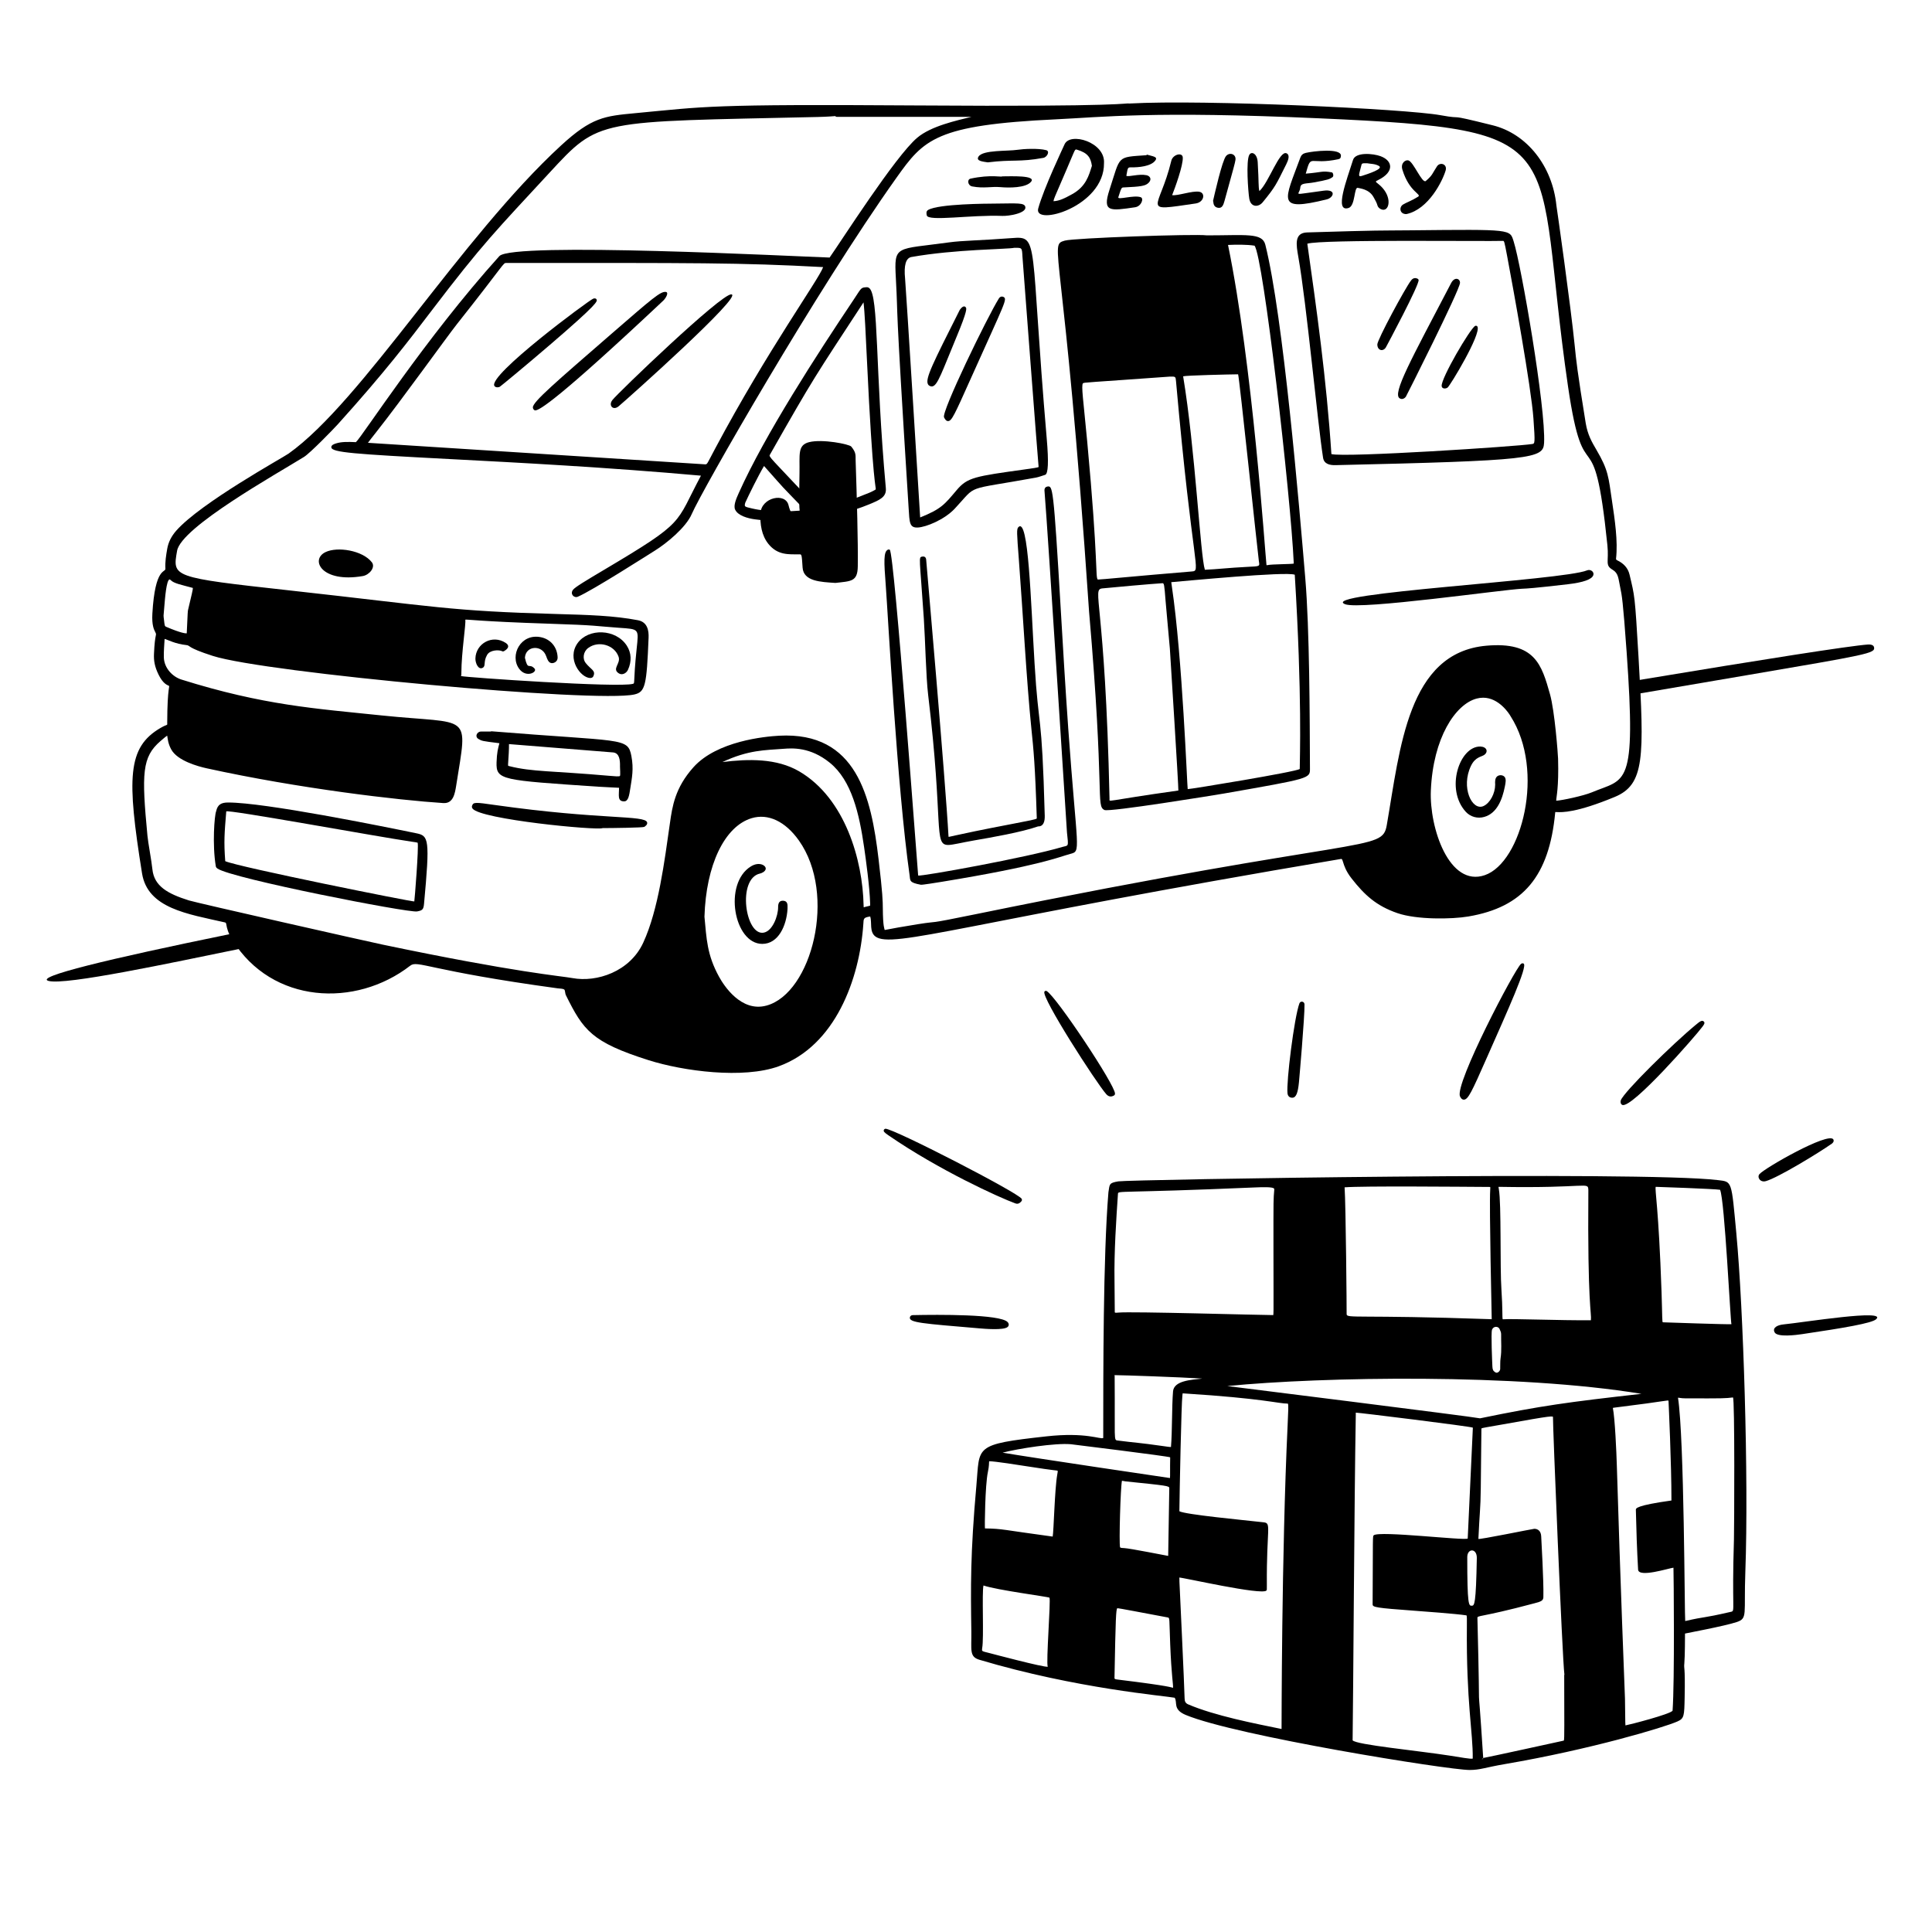 <svg width="154" height="154" viewBox="0 0 154 154" fill="none" xmlns="http://www.w3.org/2000/svg">
<path d="M18.654 74.88C18.551 74.715 18.473 74.57 18.412 74.439C8.531 76.462 2.722 77.874 3.869 78.189C5.217 78.559 13.663 76.745 19.165 75.621C18.986 75.386 18.816 75.14 18.654 74.88Z" fill="black"/>
<path d="M149.384 51.608C149.368 51.51 149.282 51.349 148.889 51.375C147.476 51.474 140.613 52.548 130.579 54.215C130.599 54.588 130.617 54.945 130.634 55.288C133.45 54.807 136.349 54.313 139.337 53.804C148.895 52.176 149.465 52.075 149.385 51.608H149.384Z" fill="black"/>
<path d="M130.608 52.393C130.313 47.358 130.306 47.565 129.893 45.808C129.766 45.265 129.408 44.901 128.915 44.666C128.841 44.632 128.808 44.586 128.815 44.528C128.973 43.139 128.716 41.423 128.49 39.909C128.207 38.021 128.219 37.5 127.245 35.844C126.887 35.233 126.549 34.657 126.395 33.715C125.717 29.532 125.639 28.742 125.52 27.547C125.207 24.404 124.107 16.643 124.062 16.385C123.744 13.233 121.705 10.662 118.988 9.989C114.939 8.98 116.971 9.573 114.812 9.181C112.056 8.682 95.985 7.919 90.029 8.251C89.655 8.191 89.999 8.523 73.022 8.405C56.461 8.292 56.245 8.494 50.645 9.02C48.187 9.25 47.169 9.346 44.73 11.588C36.736 18.936 28.876 31.983 23.001 36.158C22.549 36.479 16.007 40.079 14.049 42.3C13.655 42.749 13.42 43.222 13.329 43.746C13.241 44.257 13.151 44.785 13.184 45.331C13.204 45.672 12.36 45.158 12.145 48.914C12.094 49.829 12.269 50.175 12.374 50.381C12.53 50.687 12.346 50.38 12.274 52.129C12.253 52.652 12.317 53.12 12.643 53.782C12.974 54.452 13.281 54.587 13.447 54.659C13.576 54.717 13.337 54.655 13.329 57.598C13.329 57.879 13.413 57.663 12.78 58.033C10.15 59.578 10.106 62.018 11.321 69.611C11.769 72.413 14.962 72.85 17.9 73.519C18.013 73.544 18.014 73.552 18.049 73.741C18.09 73.965 18.16 74.338 18.538 74.947C21.684 80.007 28.337 80.358 32.701 76.974C33.297 76.511 34.11 77.369 44.457 78.781C44.639 78.806 44.835 78.797 44.96 78.865C45.062 78.919 45.022 79.156 45.113 79.338C46.495 82.116 47.149 83.065 51.688 84.504C54.472 85.388 59.256 86.018 62.078 84.992C66.572 83.357 68.516 78.064 68.817 73.654C68.846 73.241 68.8 73.135 69.366 73.053C69.515 73.521 69.284 74.271 69.776 74.646C71.101 75.658 77.026 73.505 106.836 68.476C106.97 68.452 106.973 68.453 107.058 68.724C107.14 68.992 107.279 69.441 107.741 70.029C108.765 71.333 109.691 72.203 111.399 72.789C112.933 73.315 115.71 73.279 117.042 73.053C121.413 72.313 123.482 69.841 123.964 64.786C123.971 64.71 123.953 64.725 124.082 64.731C124.506 64.75 125.625 64.802 128.709 63.525C131.097 62.536 131.074 60.4 130.608 52.393ZM114.053 63.017C114.23 58.801 116.018 56.137 117.693 55.686C117.87 55.638 118.046 55.614 118.221 55.614C119.486 55.614 120.303 56.895 120.409 57.09C123.188 61.426 121.303 68.739 118.358 69.758C115.516 70.742 113.928 65.989 114.053 63.017ZM124.045 63.824C124.051 63.505 124.26 62.813 124.194 60.465C124.183 60.096 123.926 56.666 123.55 55.336C122.885 52.984 122.359 51.129 118.482 51.469C112.207 52.019 111.601 59.673 110.542 65.759C110.16 67.961 109.056 66.474 77.838 72.857C73.441 73.756 75.096 73.36 73.156 73.669C70.422 74.105 70.516 74.178 70.51 74.097C70.505 74.02 70.381 73.915 70.37 72.415C70.365 71.824 70.361 71.267 70.028 68.46C69.444 63.534 68.295 58.307 62.102 58.644C60.975 58.705 57.149 59.066 55.275 61.157C53.798 62.806 53.588 64.295 53.401 65.608C52.965 68.651 52.487 72.508 51.274 75.138C50.208 77.452 47.572 78.321 45.63 77.963C44.706 77.791 41.222 77.539 30.475 75.29C29.132 75.009 15.67 71.966 15.058 71.773C13.361 71.239 12.281 70.635 12.146 69.278C12.08 68.614 11.806 67.182 11.754 66.627C11.28 61.638 11.319 60.343 12.787 59.075C12.98 58.908 13.214 58.708 13.327 58.639C13.371 58.865 13.384 59.255 13.65 59.739C14.143 60.643 15.791 61.092 16.477 61.242C23.856 62.862 31.798 63.787 35.337 64.013C36.133 64.061 36.263 63.252 36.366 62.601C37.299 56.685 37.592 57.772 30.427 57.028C25.159 56.48 21.009 56.222 14.458 54.166C13.782 53.955 13.085 53.278 13.059 52.394C13.047 51.913 13.095 51.411 13.121 50.927C13.381 50.996 13.963 51.327 14.847 51.418C15.213 51.457 14.802 51.589 16.962 52.282C21.154 53.629 47.536 56.042 50.564 55.356C51.44 55.158 51.544 54.646 51.699 50.826C51.72 50.302 51.631 49.589 50.856 49.439C48.92 49.07 46.913 49.014 44.372 48.943C35.801 48.703 34.819 48.361 23.035 47.057C13.671 46.021 13.748 46.006 14.116 43.902C14.445 42.02 22.031 37.788 24.233 36.421C24.718 36.12 26.561 34.228 26.926 33.822C30.661 29.682 32.567 27.177 34.409 24.755C38.469 19.419 39.6 18.315 43.772 13.799C47.824 9.414 47.465 9.727 65.169 9.325C66.052 9.305 66.401 9.263 66.579 9.254C66.603 9.29 66.644 9.313 66.69 9.313C70.21 9.324 76.85 9.303 77.44 9.312C76.23 9.615 74.219 10.043 73.107 10.983C71.367 12.454 67.041 19.235 66.128 20.529C63.393 20.443 40.844 19.261 39.803 20.416C33.866 27.005 28.909 34.748 28.37 35.244C27.703 35.215 27.231 35.209 26.805 35.339C26.66 35.384 26.387 35.467 26.411 35.663C26.461 36.064 28.137 36.19 35.925 36.596C41.193 36.871 48.399 37.247 55.873 37.915C53.783 41.824 54.73 41.513 48.193 45.396C46.696 46.284 45.842 46.797 45.676 47.011C45.416 47.349 45.756 47.696 46.063 47.563C47.251 47.051 51.654 44.227 52.206 43.886C53.094 43.336 54.677 42.058 55.141 40.97C55.911 39.166 65.081 23.126 71.453 14.175C73.643 11.098 74.577 9.962 84.164 9.512C87.846 9.339 91.824 8.833 105.206 9.433C125.954 10.361 122.12 11.172 124.987 30.801C126.31 39.843 127.016 32.64 128.125 43.451C128.263 44.785 127.907 45.039 128.536 45.413C129.017 45.699 128.995 46.11 129.15 46.837C129.279 47.448 129.365 47.851 129.659 51.967C130.44 62.928 129.583 62.024 126.884 63.158C126.231 63.432 124.491 63.807 124.044 63.825L124.045 63.824ZM37.088 49.396C37.191 49.355 38.195 49.533 43.736 49.714C47.728 49.842 47.355 49.901 49.342 50.041C50.976 50.154 50.915 50.105 50.745 51.74C50.46 54.471 50.636 54.465 50.446 54.509C49.339 54.832 37.124 53.999 36.744 53.888C36.779 53.809 36.775 53.755 36.776 53.63C36.779 52.002 37.154 49.717 37.088 49.396ZM15.368 46.863C15.397 46.944 15.257 47.472 14.997 48.585C14.961 48.74 14.968 48.693 14.885 50.484C14.797 50.492 14.439 50.475 13.245 49.963C13.137 49.916 13.125 49.899 13.075 49.438C13.021 48.949 13.023 49.283 13.095 48.382C13.155 47.646 13.264 46.276 13.506 46.186C13.523 46.181 13.562 46.194 13.621 46.253C13.876 46.506 14.413 46.603 15.368 46.863ZM29.958 34.485C32.013 31.887 35.618 26.852 36.427 25.83C40.318 20.922 40.083 20.958 40.366 20.959C55.445 20.961 58.891 20.927 65.613 21.291C65.259 22.292 61.229 27.833 57.017 35.733C56.336 37.009 56.385 37.017 56.201 37.012C56.053 37.003 31.829 35.456 29.329 35.296C29.46 35.115 29.69 34.825 29.958 34.485ZM56.153 73.067C56.278 68.953 57.751 65.873 59.908 65.219C61.22 64.821 62.596 65.468 63.678 66.993C66.734 71.297 64.7 79.16 61.106 80.153C59.071 80.715 57.691 78.54 57.317 77.86C56.347 76.098 56.321 74.824 56.152 73.065L56.153 73.067ZM57.582 60.744C59.661 59.768 60.989 59.801 62.455 59.687C63.144 59.635 64.577 59.525 66.146 60.799C67.894 62.218 68.492 64.872 68.878 67.529C69.013 68.445 69.328 70.753 69.358 71.996C69.359 72.082 69.362 72.172 69.359 72.186C69.341 72.2 69.262 72.217 69.185 72.235C69.095 72.255 68.929 72.293 68.847 72.324C68.844 72.289 68.839 72.236 68.837 72.152C68.763 68.575 67.376 63.636 63.71 61.488C61.908 60.432 59.647 60.486 57.582 60.744Z" fill="black"/>
<path d="M104.417 61.261C104.399 57.167 104.388 50.162 104.043 46.075C103.564 40.369 102.29 25.214 100.859 19.506C100.615 18.532 99.308 18.761 96.205 18.761C95.201 18.63 85.567 18.975 84.877 19.179C83.531 19.575 84.812 19.184 86.811 48.762C88.077 63.347 87.336 64.219 88.035 64.564C88.406 64.749 96.907 63.367 97.571 63.251C104.453 62.043 104.421 62.06 104.417 61.261ZM101.027 45.045C101.004 45.05 100.975 45.059 100.952 45.047C100.829 43.932 99.85 29.082 97.886 19.524C98.525 19.497 99.372 19.483 99.998 19.582C100.697 20.417 102.888 39.55 103.125 44.875C103.125 44.894 103.127 44.918 103.135 44.92C102.976 44.978 101.377 44.963 101.027 45.046V45.045ZM98.689 29.837C98.773 29.931 100.248 44.056 100.342 44.706C100.408 45.158 100.478 45.134 99.432 45.185C97.883 45.261 97.038 45.376 96.041 45.416C95.679 44.305 95.267 35.752 94.308 29.996C94.603 29.919 97.972 29.844 98.688 29.836L98.689 29.837ZM86.322 30.553C86.387 30.476 86.655 30.497 93.264 30.018C93.704 30.012 93.708 30.013 93.74 30.387C95.088 45.542 95.778 45.486 94.992 45.552C90.415 45.93 87.699 46.206 87.504 46.197C87.297 45.985 87.565 44.912 86.662 35.194C86.355 31.904 86.171 30.734 86.322 30.553ZM87.871 46.901C88.372 46.845 91.983 46.523 92.656 46.488C92.788 46.482 92.809 46.583 92.906 47.868C92.967 48.665 93.093 49.866 93.249 51.692C93.256 51.769 93.955 62.844 93.927 63.012C87.892 63.859 88.468 63.969 88.44 63.666C88.095 47.789 86.992 47 87.871 46.901ZM94.672 62.9C94.633 62.803 94.248 52.37 93.411 46.761C93.388 46.605 93.369 46.479 93.362 46.405C94.52 46.309 102.496 45.538 103.206 45.811C103.805 55.552 103.603 60.493 103.603 61.294C103.416 61.508 94.752 62.931 94.672 62.9Z" fill="black"/>
<path d="M120.658 19.258C120.34 18.268 120.602 18.277 112.474 18.358C109.658 18.386 110.415 18.338 104.193 18.527C103.15 18.558 103.318 19.504 103.49 20.478C104.151 24.198 105.013 33.633 105.462 36.487C105.54 36.984 105.986 37.088 106.454 37.077C122.171 36.719 123.009 36.552 123.078 35.321C123.232 32.556 121.25 21.108 120.657 19.257L120.658 19.258ZM122.136 35.392C120.992 35.583 107.179 36.486 106.126 36.194C105.734 30.212 104.928 24.507 104.207 19.426C105.304 19.069 118.582 19.25 119.776 19.201C119.902 19.195 119.899 19.168 120.136 20.419C120.596 22.865 122.057 30.886 122.231 33.369C122.371 35.352 122.344 35.356 122.135 35.392H122.136Z" fill="black"/>
<path d="M83.437 34.98C82.07 19.048 82.868 18.808 80.654 18.978C78.166 19.169 76.714 19.172 75.663 19.318C71.383 19.911 71.263 19.492 71.408 22.164C71.622 26.125 71.28 22.336 72.428 40.516C72.499 41.642 72.484 42.083 73.162 42.049C73.835 42.011 75.277 41.422 76.096 40.552C77.981 38.544 76.728 39.133 82.566 38.071C82.827 38.023 83.057 37.922 83.308 37.849C83.553 37.777 83.596 36.822 83.437 34.98ZM73.346 41.246C73.332 40.972 72.211 22.865 72.145 22.212C72.037 21.141 72.206 20.566 72.651 20.486C76.118 19.867 80.405 19.869 80.842 19.753C81.472 19.75 81.461 19.721 81.501 20.466C81.505 20.544 82.77 37.23 82.788 37.223C82.73 37.272 82.343 37.325 81.703 37.415C77.74 37.967 77.118 38.048 76.27 39.051C75.286 40.214 75.046 40.561 73.346 41.246Z" fill="black"/>
<path d="M85.144 57.976C84.946 57.991 84.988 57.988 85.144 57.976C84.917 54.784 84.725 51.516 84.556 48.633C83.968 38.616 83.91 38.73 83.486 38.782C83.36 38.799 83.24 38.908 83.256 39.111C83.548 42.682 85.023 66.123 85.048 66.348C85.183 67.566 85.17 67.367 84.682 67.51C81.863 68.352 73.454 69.873 73.186 69.79C73.165 69.711 71.295 44.078 70.924 43.822C70.887 43.797 70.837 43.79 70.796 43.806C70.413 43.951 70.458 44.75 70.607 46.707C70.778 48.963 71.511 62.786 72.502 69.75C72.566 70.192 72.448 70.35 73.405 70.523C73.527 70.539 74.656 70.356 75.03 70.295C82.957 68.997 84.459 68.291 85.308 68.066C86.201 67.829 85.859 67.969 85.143 57.976H85.144Z" fill="black"/>
<path d="M33.189 66.421C30.351 65.838 21.1 63.968 18.191 63.968C17.64 63.968 17.345 64.123 17.227 64.674C17.095 64.987 16.911 67.326 17.203 69.058C17.218 69.141 17.284 69.197 17.333 69.232C18.468 70.027 32.544 72.773 33.24 72.651C33.655 72.575 33.756 72.511 33.799 72.053C34.28 66.85 34.173 66.624 33.189 66.421ZM17.954 68.644C17.835 67.073 17.892 66.418 18.035 64.68C18.051 64.484 30.227 66.717 32.789 67.086C33.052 67.124 33.26 67.153 33.29 67.171C33.393 67.468 33.048 71.777 33.024 71.853C32.912 71.908 18.943 69.098 17.954 68.644Z" fill="black"/>
<path d="M83.277 65.017C83.045 56.391 82.795 58.393 82.465 52.884C82.158 47.833 81.985 41.181 81.175 42.019C81.027 42.17 81.049 42.45 81.214 44.623C81.535 48.84 81.825 54.297 82.212 58.083C82.385 59.761 82.509 60.972 82.643 65.242C82.574 65.313 82.015 65.421 80.787 65.655C75.401 66.683 75.612 66.773 75.606 66.676C75.357 62.131 73.832 44.734 73.829 44.656C73.822 44.425 73.706 44.335 73.52 44.366C73.192 44.419 73.309 44.373 73.638 49.297C73.753 51.035 73.81 53.957 73.984 55.401C75.227 65.73 74.391 67.352 75.58 67.352C75.945 67.352 76.636 67.165 77.691 66.983C78.905 66.774 81.42 66.34 82.744 65.873C83.187 65.884 83.289 65.461 83.277 65.017Z" fill="black"/>
<path d="M50.328 60.264C50.038 58.749 49.651 59.146 39.189 58.292C39.167 58.29 39.133 58.295 39.111 58.309C38.258 58.308 38.282 58.301 38.192 58.344C37.955 58.457 37.882 58.761 38.141 58.906C38.423 59.063 38.381 59.064 39.808 59.242C39.695 59.659 39.606 59.983 39.581 60.766C39.537 62.196 39.976 62.184 47.675 62.707C48.124 62.738 49.319 62.789 49.346 62.794C49.346 63.373 49.191 63.877 49.746 63.877C50.087 63.877 50.154 63.41 50.244 62.828C50.37 62.012 50.525 61.292 50.328 60.264ZM40.516 60.632C40.588 59.614 40.565 59.443 40.572 59.312L48.891 59.978C49.379 60.046 49.433 60.587 49.42 61.108C49.417 61.216 49.465 61.805 49.414 61.853C49.354 61.909 49.02 61.88 48.555 61.839C44.017 61.439 42.418 61.529 40.624 61.076C40.575 61.063 40.517 61.049 40.508 61.044C40.489 61.008 40.502 60.834 40.516 60.632Z" fill="black"/>
<path d="M88 13.002C88.041 16.493 82.364 18.065 82.756 16.621C83.195 15.007 84.758 11.734 84.853 11.511C85.289 10.495 88.114 11.335 88 13.002ZM87.036 13.218C86.941 12.59 86.742 12.193 85.835 11.927C85.659 11.876 85.708 11.905 85.013 13.519C83.934 16.021 84.029 15.777 83.973 16.039C84.477 16.015 84.906 15.778 85.43 15.495C86.569 14.879 86.792 13.992 87.036 13.219V13.218Z" fill="black"/>
<path d="M126.509 45.462C124.593 46.268 104.963 47.27 107.219 48.162C108.409 48.638 119.858 46.986 121.35 46.927C121.726 46.911 122.196 46.893 124.97 46.57C126.211 46.426 126.894 46.182 127.004 45.845C127.094 45.57 126.766 45.353 126.509 45.462Z" fill="black"/>
<path d="M107.85 12.747C108.049 12.11 109.44 12.226 110.05 12.452C111.03 12.816 111.149 13.703 109.881 14.336C109.609 14.471 109.613 14.466 109.85 14.651C110.95 15.507 110.808 16.682 110.298 16.72C110.11 16.734 109.853 16.582 109.8 16.381C109.737 16.142 109.609 15.943 109.497 15.732C109.135 15.056 108.375 15.023 108.245 14.976C107.917 14.859 108.052 16.398 107.498 16.577C106.325 16.956 107.361 14.313 107.85 12.747ZM108.969 13.013C108.539 13.013 108.554 12.993 108.486 13.285C108.361 13.824 108.196 14.138 108.545 14.024C108.998 13.877 110.326 13.464 109.913 13.226C109.599 13.046 109.244 13.066 108.969 13.013Z" fill="black"/>
<path d="M51.583 65.555C51.426 64.954 47.937 65.368 39.482 64.171C37.895 63.945 37.729 63.922 37.627 64.232C37.603 64.304 37.617 64.381 37.665 64.449C38.29 65.317 47.583 66.211 48.042 66.008C48.785 66.008 51.255 65.975 51.355 65.911C51.43 65.862 51.629 65.731 51.583 65.555Z" fill="black"/>
<path d="M106.884 12.416C106.88 12.553 106.848 12.652 106.702 12.684C104.308 13.206 104.549 12.167 104.082 13.841C105.4 13.736 105.359 13.595 106.159 13.739C106.269 13.759 106.321 14.036 106.228 14.107C105.98 14.293 105.869 14.327 104.748 14.537C104.093 14.66 103.68 14.558 103.645 14.959C103.59 15.588 102.8 15.552 105.503 15.2C106.553 15.063 106.308 15.758 105.752 15.894C101.669 16.899 102.39 15.999 103.652 12.558C103.726 12.355 103.864 12.238 104.084 12.187C104.695 12.044 106.908 11.789 106.886 12.416H106.884Z" fill="black"/>
<path d="M91.405 12.322C91.907 12.466 92.289 12.492 92.106 12.77C91.77 13.28 90.686 13.344 90.223 13.339C89.88 13.335 89.903 13.323 89.781 14.016C89.995 14.116 90.771 13.838 91.389 13.966C91.658 14.021 91.835 14.274 91.572 14.554C91.305 14.837 90.916 14.875 89.565 14.94C89.396 14.948 89.387 14.948 89.142 15.72C89.063 15.97 90.366 15.523 90.927 15.72C91.199 15.815 90.975 16.449 90.477 16.521C88.488 16.812 87.849 16.934 88.434 15.139C89.34 12.364 88.972 12.545 91.394 12.37L91.406 12.323L91.405 12.322Z" fill="black"/>
<path d="M79.344 16.228C81.07 16.216 81.658 16.143 81.731 16.498C81.833 16.997 80.408 17.231 79.899 17.21C77.409 17.112 73.986 17.671 73.874 17.17C73.842 17.023 73.808 16.837 73.982 16.735C74.825 16.244 78.691 16.233 79.344 16.228Z" fill="black"/>
<path d="M112.099 17.065C111.563 17.074 111.501 16.513 111.836 16.304C112.101 16.139 112.466 16.031 113.033 15.681C113.359 15.479 112.333 15.328 111.784 13.522C111.625 12.997 112.029 12.717 112.267 12.786C112.673 12.904 113.367 14.67 113.653 14.424C114.213 13.942 114.136 13.877 114.541 13.261C114.79 12.883 115.379 13.082 115.233 13.586C115.006 14.368 113.895 16.687 112.098 17.066L112.099 17.065Z" fill="black"/>
<path d="M99.585 12.338C99.761 12.039 100.212 12.235 100.252 12.928C100.353 14.643 100.294 14.86 100.385 15.233C101.144 14.537 101.986 11.958 102.55 12.22C102.849 12.359 102.679 12.792 102.522 13.106C101.713 14.719 101.693 14.846 100.649 16.124C100.317 16.531 99.694 16.545 99.578 15.823C99.491 15.28 99.306 12.811 99.585 12.338H99.585Z" fill="black"/>
<path d="M93.364 12.816C93.488 12.303 94.244 12.12 94.278 12.54C94.328 13.153 93.645 15.02 93.431 15.555C93.862 15.627 95.041 15.188 95.591 15.284C96.114 15.375 95.977 16.122 95.308 16.219C90.791 16.877 92.407 16.79 93.365 12.817L93.364 12.816Z" fill="black"/>
<path d="M29.642 44.822C29.949 45.22 29.441 45.827 28.918 45.918C25.639 46.485 24.695 44.614 25.944 44.01C26.898 43.548 28.908 43.87 29.642 44.822Z" fill="black"/>
<path d="M78.737 12.942C78.383 12.881 77.755 12.85 78.001 12.477C78.356 11.937 80.313 12.064 81.121 11.939C81.558 11.871 82.762 11.803 83.393 11.97C83.707 12.052 83.469 12.528 83.159 12.585C81.229 12.938 80.752 12.693 78.737 12.942Z" fill="black"/>
<path d="M79.878 14.057C80.574 14.057 82.628 13.957 82.184 14.49C81.766 14.994 80.391 14.975 79.766 14.918C79.003 14.849 78.436 15.039 77.492 14.86C77.144 14.794 77.062 14.305 77.364 14.239C78.992 13.888 79.881 14.141 79.878 14.057Z" fill="black"/>
<path d="M96.689 16.026C96.798 15.558 97.415 12.798 97.73 12.435C98.023 12.098 98.556 12.293 98.477 12.758C98.427 13.053 98.387 13.185 97.603 16.024C97.513 16.352 97.407 16.622 97.084 16.562C96.633 16.478 96.754 16.042 96.689 16.026Z" fill="black"/>
<path d="M53.075 23.27C52.659 23.206 51.988 23.79 48.748 26.602C44.286 30.477 42.471 32.026 42.475 32.473C42.475 32.595 42.57 32.712 42.666 32.712C42.985 32.712 44.417 31.909 52.863 23.969C53.075 23.769 53.337 23.311 53.075 23.27Z" fill="black"/>
<path d="M58.29 23.466C57.499 23.397 49.249 31.324 48.809 31.893C48.48 32.321 48.872 32.752 49.312 32.385C49.931 31.87 59.357 23.466 58.29 23.466Z" fill="black"/>
<path d="M47.552 23.87C47.527 23.82 47.46 23.745 47.284 23.808C46.953 23.926 38.826 29.946 39.414 30.771C39.512 30.908 39.75 30.887 39.842 30.827C39.963 30.747 41.965 29.092 43.829 27.492C47.702 24.169 47.623 24.011 47.552 23.87Z" fill="black"/>
<path d="M62.432 71.798C62.113 71.784 62.023 71.992 62.024 72.311C62.024 73.018 61.585 74.193 60.892 74.338C59.411 74.647 58.733 70.029 60.586 69.628C60.709 69.603 60.991 69.478 61.033 69.278C61.093 68.993 60.526 68.646 59.856 69.06C57.634 70.43 58.504 75.238 60.76 75.238C62.052 75.238 62.69 73.773 62.772 72.477C62.773 72.468 62.774 72.46 62.774 72.45L62.775 72.341C62.781 72.121 62.789 71.819 62.432 71.798Z" fill="black"/>
<path d="M119.941 61.939C119.811 61.763 119.49 61.741 119.322 61.899C119.173 62.042 119.161 62.276 119.181 62.541C119.179 63.255 118.763 64.019 118.248 64.252C117.342 64.66 116.418 62.759 117.258 61.033C117.61 60.31 118.108 60.336 118.33 60.158C118.65 59.902 118.498 59.523 117.998 59.506C116.331 59.475 115.18 62.913 116.845 64.716C117.215 65.115 117.778 65.27 118.313 65.116C119.329 64.828 119.748 63.721 119.95 62.706C120.014 62.388 120.07 62.113 119.941 61.939Z" fill="black"/>
<path d="M49.964 51.469C49.094 50.115 46.895 50.051 46.033 51.274C45.157 52.517 46.277 54.013 47.031 54.044C47.147 54.049 47.25 54.007 47.295 53.905C47.504 53.441 47.121 53.395 46.68 52.842C46.43 52.529 46.471 51.953 46.891 51.647C47.708 51.043 48.983 51.404 49.309 52.356C49.496 52.904 48.737 53.317 49.338 53.681C49.603 53.839 49.928 53.665 50.054 53.393C50.364 52.724 50.332 52.041 49.964 51.469Z" fill="black"/>
<path d="M43.127 50.795C41.495 50.451 40.593 52.261 41.392 53.321C41.953 54.068 42.868 53.568 42.605 53.288C42.162 52.814 42.085 53.495 41.841 52.432C41.896 51.457 43.195 51.373 43.526 52.28C43.648 52.614 43.712 52.754 43.864 52.829C44.081 52.935 44.461 52.758 44.449 52.415C44.425 51.596 43.906 50.959 43.126 50.795H43.127Z" fill="black"/>
<path d="M40.307 51.245C39.253 50.551 37.927 51.291 37.895 52.487C37.886 52.86 38.13 53.413 38.471 53.233C38.752 53.083 38.503 52.76 38.831 52.196C39.059 51.804 39.77 51.776 40.037 51.912C40.079 51.934 40.13 51.93 40.171 51.905C40.246 51.859 40.792 51.565 40.307 51.245Z" fill="black"/>
<path d="M115.668 22.567C112.501 28.629 110.944 31.399 111.576 31.756C111.75 31.856 111.945 31.786 112.066 31.614C112.108 31.555 116.337 23.169 116.376 22.552C116.398 22.214 115.953 22.022 115.668 22.567Z" fill="black"/>
<path d="M113.076 22.308C113.066 22.272 113.035 22.235 113.001 22.218C112.699 22.068 112.532 22.284 112.469 22.364C112.017 22.947 109.776 27.091 109.786 27.462C109.797 27.953 110.253 28.048 110.469 27.686C110.498 27.639 113.176 22.642 113.076 22.308Z" fill="black"/>
<path d="M117.771 26.042C117.741 25.975 117.653 25.944 117.587 25.977C117.188 26.179 114.849 30.174 114.915 30.776C114.942 31.02 115.269 30.996 115.395 30.886C115.62 30.694 118.052 26.673 117.772 26.043L117.771 26.042Z" fill="black"/>
<path d="M79.974 23.662C79.873 23.612 79.721 23.63 79.62 23.791C78.712 25.24 74.997 32.886 75.252 33.271C75.317 33.399 75.41 33.566 75.57 33.564C75.864 33.56 76.072 33.1 77.4 30.134C80.158 23.984 80.322 23.837 79.974 23.662Z" fill="black"/>
<path d="M77.002 24.529C76.989 24.496 76.941 24.448 76.907 24.434C76.73 24.365 76.516 24.676 76.493 24.721C74.351 28.979 73.722 30.202 73.974 30.639C74.054 30.778 74.244 30.822 74.321 30.799C74.748 30.712 75.076 29.665 76.282 26.767C77.103 24.793 77.036 24.61 77.002 24.529Z" fill="black"/>
<path d="M68.203 36.713C68.189 36.275 68.26 36.098 67.855 35.597C67.7 35.405 65.56 34.976 64.494 35.244C63.552 35.48 63.757 36.247 63.728 37.712C63.715 38.412 63.678 40.312 63.74 40.673C63.74 40.92 63.75 41.125 63.431 41.187C63.269 41.217 63.168 41.125 63.113 40.996C63.016 40.765 62.911 40.529 62.858 40.285C62.625 39.231 60.681 39.633 60.617 40.917C60.574 41.788 60.707 42.686 61.256 43.364C61.994 44.275 62.883 44.185 63.739 44.187C63.902 44.187 63.908 44.209 63.975 45.24C64.046 46.342 65.412 46.389 66.592 46.465C67.851 46.319 68.357 46.37 68.374 45.141C68.401 43.225 68.301 39.676 68.203 36.714L68.203 36.713Z" fill="black"/>
<path d="M70.612 38.929C69.744 29.373 70.06 23.591 69.289 22.963C69.172 22.868 69.074 22.893 68.971 22.902C68.606 22.929 68.629 23.015 68.004 23.947C65.168 28.179 60.967 34.656 58.891 39.291C58.692 39.734 58.445 40.293 58.597 40.621C58.827 41.116 59.627 41.317 60.135 41.391C62.603 41.748 66.343 41.426 69.307 40.191C70.1 39.862 70.674 39.623 70.611 38.929H70.612ZM65.221 40.527C61.275 36.333 61.266 36.428 61.373 36.239C64.93 29.978 64.89 30.13 68.831 24.102C68.922 24.807 69.01 26.694 69.103 28.672C69.579 38.825 69.847 38.824 69.803 39.016C69.708 39.075 69.479 39.203 69.306 39.271C67.379 40.023 67.102 40.226 65.221 40.527ZM59.406 40.068C59.685 39.458 60.441 37.915 60.901 37.144C62.836 39.323 61.954 38.371 64.17 40.665C62.952 40.79 61.237 40.835 59.956 40.532C59.334 40.385 59.318 40.402 59.406 40.068Z" fill="black"/>
<path d="M80.311 105.376C79.688 104.75 74.822 104.785 72.758 104.829C72.624 104.832 72.553 104.912 72.532 104.986C72.407 105.431 73.51 105.496 78.035 105.881C78.469 105.918 80.005 106.054 80.321 105.771C80.445 105.661 80.428 105.492 80.311 105.375V105.376Z" fill="black"/>
<path d="M70.574 89.972C70.519 89.981 70.458 90.031 70.445 90.085C70.42 90.193 70.49 90.271 70.802 90.486C74.859 93.281 79.674 95.463 80.901 95.91C81.086 95.984 81.24 95.968 81.429 95.739C81.464 95.696 81.467 95.609 81.44 95.56C81.165 95.071 71.193 89.936 70.573 89.971L70.574 89.972Z" fill="black"/>
<path d="M121.458 76.816C121.434 76.798 121.349 76.745 121.241 76.832C120.75 77.22 115.934 86.415 116.377 87.39C116.407 87.455 116.498 87.655 116.682 87.654C117.026 87.653 117.314 87.032 118.473 84.407C120.235 80.422 121.763 77.053 121.457 76.817L121.458 76.816Z" fill="black"/>
<path d="M135.161 81.698C133.364 83.177 129.455 87.013 129.195 87.704C129.15 87.823 129.173 88.014 129.316 88.073C130.079 88.39 135.205 82.524 135.708 81.83C135.819 81.677 135.915 81.545 135.824 81.441C135.676 81.272 135.492 81.424 135.161 81.698Z" fill="black"/>
<path d="M83.434 78.998C83.373 78.962 83.29 78.982 83.252 79.04C82.968 79.471 87.397 86.335 88.178 87.214C88.354 87.411 88.551 87.461 88.795 87.323C88.819 87.309 88.876 87.268 88.877 87.174C88.888 86.486 84.207 79.457 83.434 78.998Z" fill="black"/>
<path d="M146.023 91.156C146.184 91.028 146.185 90.897 146.132 90.817C145.731 90.211 140.692 93.084 140.248 93.587C140.034 93.832 140.304 94.281 140.762 94.147C141.728 93.87 144.948 91.912 146.022 91.157L146.023 91.156Z" fill="black"/>
<path d="M103.576 79.98C103.158 81.122 102.526 86.212 102.626 87.144C102.652 87.386 102.804 87.5 103.005 87.5C103.326 87.5 103.459 87.082 103.54 86.268C103.548 86.19 104.005 81.012 103.982 80.062C103.979 79.812 103.654 79.761 103.576 79.98Z" fill="black"/>
<path d="M142.164 105.569C141.699 105.614 141.251 105.825 141.457 106.204C141.678 106.612 143.192 106.412 143.65 106.344C147.024 105.845 149.185 105.473 149.539 105.162C150.511 104.313 143.72 105.417 142.164 105.569Z" fill="black"/>
<path d="M138.409 98.367C138.001 94.038 138.086 94.206 136.907 94.064C130.857 93.337 89.987 94.025 89.139 94.167C88.384 94.295 88.457 94.387 88.352 95.04C87.927 100.225 87.942 109.475 87.939 114.623C87.718 114.754 86.582 114.143 83.423 114.491C77.561 115.138 78.112 115.263 77.828 118.41C77.339 123.855 77.375 126.547 77.426 130.063C77.446 131.517 77.25 132.055 78.064 132.299C85.782 134.604 92.925 135.183 93.633 135.327C93.881 135.702 93.458 136.257 94.514 136.698C98.516 138.365 115.429 141.085 117.138 141.085C118.001 141.085 118.372 140.885 119.969 140.613C126.815 139.442 132.644 137.689 133.704 137.22C134.251 136.978 134.255 136.784 134.284 135.281C134.335 132.64 134.207 133.112 134.259 132.582C134.307 132.085 134.315 130.289 134.312 130.211C134.39 130.186 137.478 129.616 138.435 129.294C139.325 128.996 138.995 128.69 139.121 125.295C139.398 117.789 138.958 104.216 138.408 98.368L138.409 98.367ZM119.454 94.603C126.609 94.733 126.575 94.166 126.608 94.862C126.537 104.176 126.877 104.62 126.811 105.236C124.447 105.263 120.553 105.1 119.78 105.161C119.734 105.037 119.782 104.293 119.68 102.806C119.555 101.043 119.683 95.948 119.472 94.781C119.459 94.708 119.441 94.609 119.455 94.603H119.454ZM130.838 111.103C124.957 111.766 122.876 112.045 117.973 113.055C117.304 112.912 97.865 110.487 97.829 110.482C105.406 109.738 120.938 109.473 130.838 111.103ZM119.528 105.929C119.592 106.066 119.657 106.204 119.655 106.351C119.644 106.983 119.71 107.609 119.611 108.264C119.569 108.537 119.595 108.827 119.58 109.13C119.573 109.304 119.342 109.503 119.191 109.386C119.019 109.282 118.968 109.171 118.958 108.913C118.945 108.64 118.837 106.243 118.929 105.991C119.036 105.703 119.411 105.692 119.527 105.928L119.528 105.929ZM118.786 94.612C118.797 94.648 118.79 94.757 118.784 94.856C118.701 96.172 118.908 105.119 118.905 105.158C118.89 105.156 118.874 105.154 118.858 105.153C108.184 104.779 107.344 105.119 107.34 104.749C107.35 104.569 107.275 95.952 107.178 94.642C108.69 94.525 116.258 94.597 118.786 94.612ZM89.112 95.165C89.131 94.881 89.112 95.122 99.972 94.653C100.717 94.62 101.427 94.607 101.551 94.734C101.559 94.743 101.577 94.761 101.571 94.838C101.505 95.701 101.504 95.29 101.508 99.855C101.513 105.359 101.543 104.823 101.427 104.825C101.43 104.982 101.43 105.025 101.427 104.825C100.413 104.827 90.151 104.523 89.143 104.627C89.025 104.639 88.889 104.653 88.859 104.611C88.856 104.57 88.848 102.733 88.838 102.119C88.799 99.775 88.976 97.182 89.112 95.165ZM85.363 115.12C85.439 115.129 93.167 116.081 93.273 116.163C93.277 116.173 93.276 116.209 93.275 116.237V116.246C93.432 116.248 93.474 116.249 93.275 116.246C93.257 117 93.28 117.667 93.259 117.815C93.259 117.815 82.303 116.201 79.917 115.791C81.155 115.467 84.109 115.007 85.363 115.12ZM93.204 118.621C93.204 118.621 93.129 123.464 93.116 124.021C93.013 124.009 90.046 123.414 89.613 123.4C89.468 123.395 89.317 123.39 89.281 123.333C89.186 122.976 89.317 118.557 89.431 118.031C89.488 118.034 89.649 118.074 89.73 118.082C93.022 118.421 93.204 118.438 93.204 118.62V118.621ZM83.518 132.854C83.229 132.926 78.987 131.797 78.91 131.777C78.231 131.6 78.257 131.654 78.29 131.368C78.437 130.571 78.257 126.963 78.393 126.379C79.465 126.75 83.575 127.278 83.652 127.352C83.769 127.531 83.367 132.564 83.518 132.854ZM84.272 117.552C84.067 118.699 83.993 122.095 83.909 122.481C79.847 121.935 79.972 121.855 78.512 121.831C78.481 121.762 78.52 118.386 78.744 117.336C78.856 116.811 78.824 116.617 78.845 116.478C79.231 116.462 81.375 116.804 81.751 116.863C84.303 117.263 84.231 117.194 84.307 117.236C84.323 117.269 84.296 117.412 84.272 117.552ZM93.503 134.535C93.348 134.515 93.456 134.413 89.143 133.885C88.906 133.856 88.834 133.85 88.836 133.742C88.923 128.97 88.959 128.293 89.057 128.193C89.133 128.172 91.099 128.562 93.073 128.926C93.258 128.961 93.192 128.965 93.277 131.072C93.379 133.596 93.522 134.246 93.504 134.535L93.503 134.535ZM93.503 110.911C93.404 112.082 93.444 114.088 93.339 115.339C93.254 115.347 93.01 115.311 92.687 115.264C90.685 114.978 90.555 115.014 89.086 114.823C88.758 114.781 88.888 114.845 88.849 109.72C88.849 109.675 88.847 109.612 88.836 109.612C89.446 109.612 94.111 109.773 95.833 109.887C94.939 109.987 93.575 110.05 93.502 110.91L93.503 110.911ZM102.635 113.634C102.149 123.909 102.158 137.737 102.153 137.818C100.04 137.387 96.819 136.761 94.714 135.857C94.508 135.768 94.427 135.635 94.425 135.38C94.413 134.541 94.013 126.075 94.013 126.075C94.013 125.915 94.011 125.762 94.001 125.748C94.229 125.723 100.612 127.189 100.949 126.779C100.984 126.736 100.983 126.736 100.981 126.352C100.949 121.834 101.364 121.423 100.747 121.346C99.038 121.154 94.51 120.731 94.008 120.462C94.022 119.004 94.167 111.802 94.249 111.229C94.26 111.152 94.272 111.074 94.262 111.07C94.281 111.064 94.361 111.07 94.398 111.072C100.738 111.473 101.886 111.883 102.658 111.883C102.714 111.964 102.687 112.522 102.635 113.634H102.635ZM117.392 140.177C117.224 140.23 116.438 140.076 115.571 139.943C112.982 139.54 108.089 139.076 107.817 138.72C107.867 135.544 107.95 119.404 108.071 112.709C108.071 112.661 108.073 112.602 108.065 112.602C108.125 112.575 117.288 113.706 117.402 113.799L116.992 122.636C116.779 122.822 109.911 121.995 109.498 122.381C109.414 122.458 109.435 122.381 109.412 127.881C109.411 128.111 109.637 128.165 112.75 128.392C113.345 128.436 116.034 128.63 116.897 128.762C116.932 128.818 116.929 129.122 116.925 129.582C116.869 135.733 117.42 138.091 117.392 140.177ZM117.316 127.992H117.301C117.083 127.99 116.952 127.989 116.956 124.114C116.956 123.406 117.732 123.385 117.717 124.195C117.651 127.908 117.524 127.992 117.316 127.992ZM118.212 140.165C118.222 140.177 118.229 140.192 118.23 140.204C118.071 140.222 118.044 140.244 118.212 140.165ZM124.653 138.744C124.576 138.761 118.458 140.103 118.226 140.13C117.676 131.494 118.035 139.55 117.766 128.998C117.76 128.719 117.779 129.008 122.33 127.793C122.858 127.652 123.041 127.589 123.023 127.239C123.053 126.007 122.862 122.783 122.85 122.472C122.835 122.06 122.604 121.861 122.301 121.861C122.195 121.861 117.813 122.759 117.843 122.665C117.862 122.486 117.871 121.896 117.967 120.468C118.04 119.388 118.031 118.872 118.083 113.867C118.14 113.81 118.586 113.755 119.818 113.533C123.876 112.803 123.805 112.85 123.789 112.994C123.757 113.265 124.527 132.138 124.7 133.503H124.683C124.683 137.281 124.715 138.635 124.653 138.744ZM133.32 136.363C133.112 136.645 129.898 137.476 129.564 137.532C129.542 137.411 129.547 136.245 129.527 135.396C129.522 135.19 129.143 125.782 128.879 116.845C128.847 115.746 128.727 113.033 128.56 112.224C128.592 112.212 128.75 112.193 129.038 112.157C132.791 111.695 132.994 111.569 132.998 111.665C133.01 111.967 133.233 116.628 133.231 119.605C130.387 120.003 130.392 120.231 130.395 120.354C130.436 122.08 130.48 123.479 130.573 125.114C130.612 125.787 133.068 124.989 133.392 124.961C133.41 125.437 133.493 134.014 133.321 136.364L133.32 136.363ZM132.554 105.4C132.476 105.419 132.511 105.002 132.441 102.956C132.209 96.215 131.891 94.812 131.979 94.603C131.996 94.599 136.678 94.764 137.106 94.838C137.474 95.612 137.937 105.482 138.015 105.551C137.868 105.587 132.632 105.403 132.555 105.401L132.554 105.4ZM138.213 122.715C138.038 128.305 138.322 128.398 137.996 128.473C135.529 129.041 136.098 128.808 134.328 129.213C134.277 129.003 134.256 114.61 133.754 111.419V111.412C133.846 111.407 134 111.461 134.292 111.461C137.436 111.474 137.5 111.465 138.133 111.391C138.288 111.369 138.235 122.019 138.213 122.715Z" fill="black"/>
</svg>
